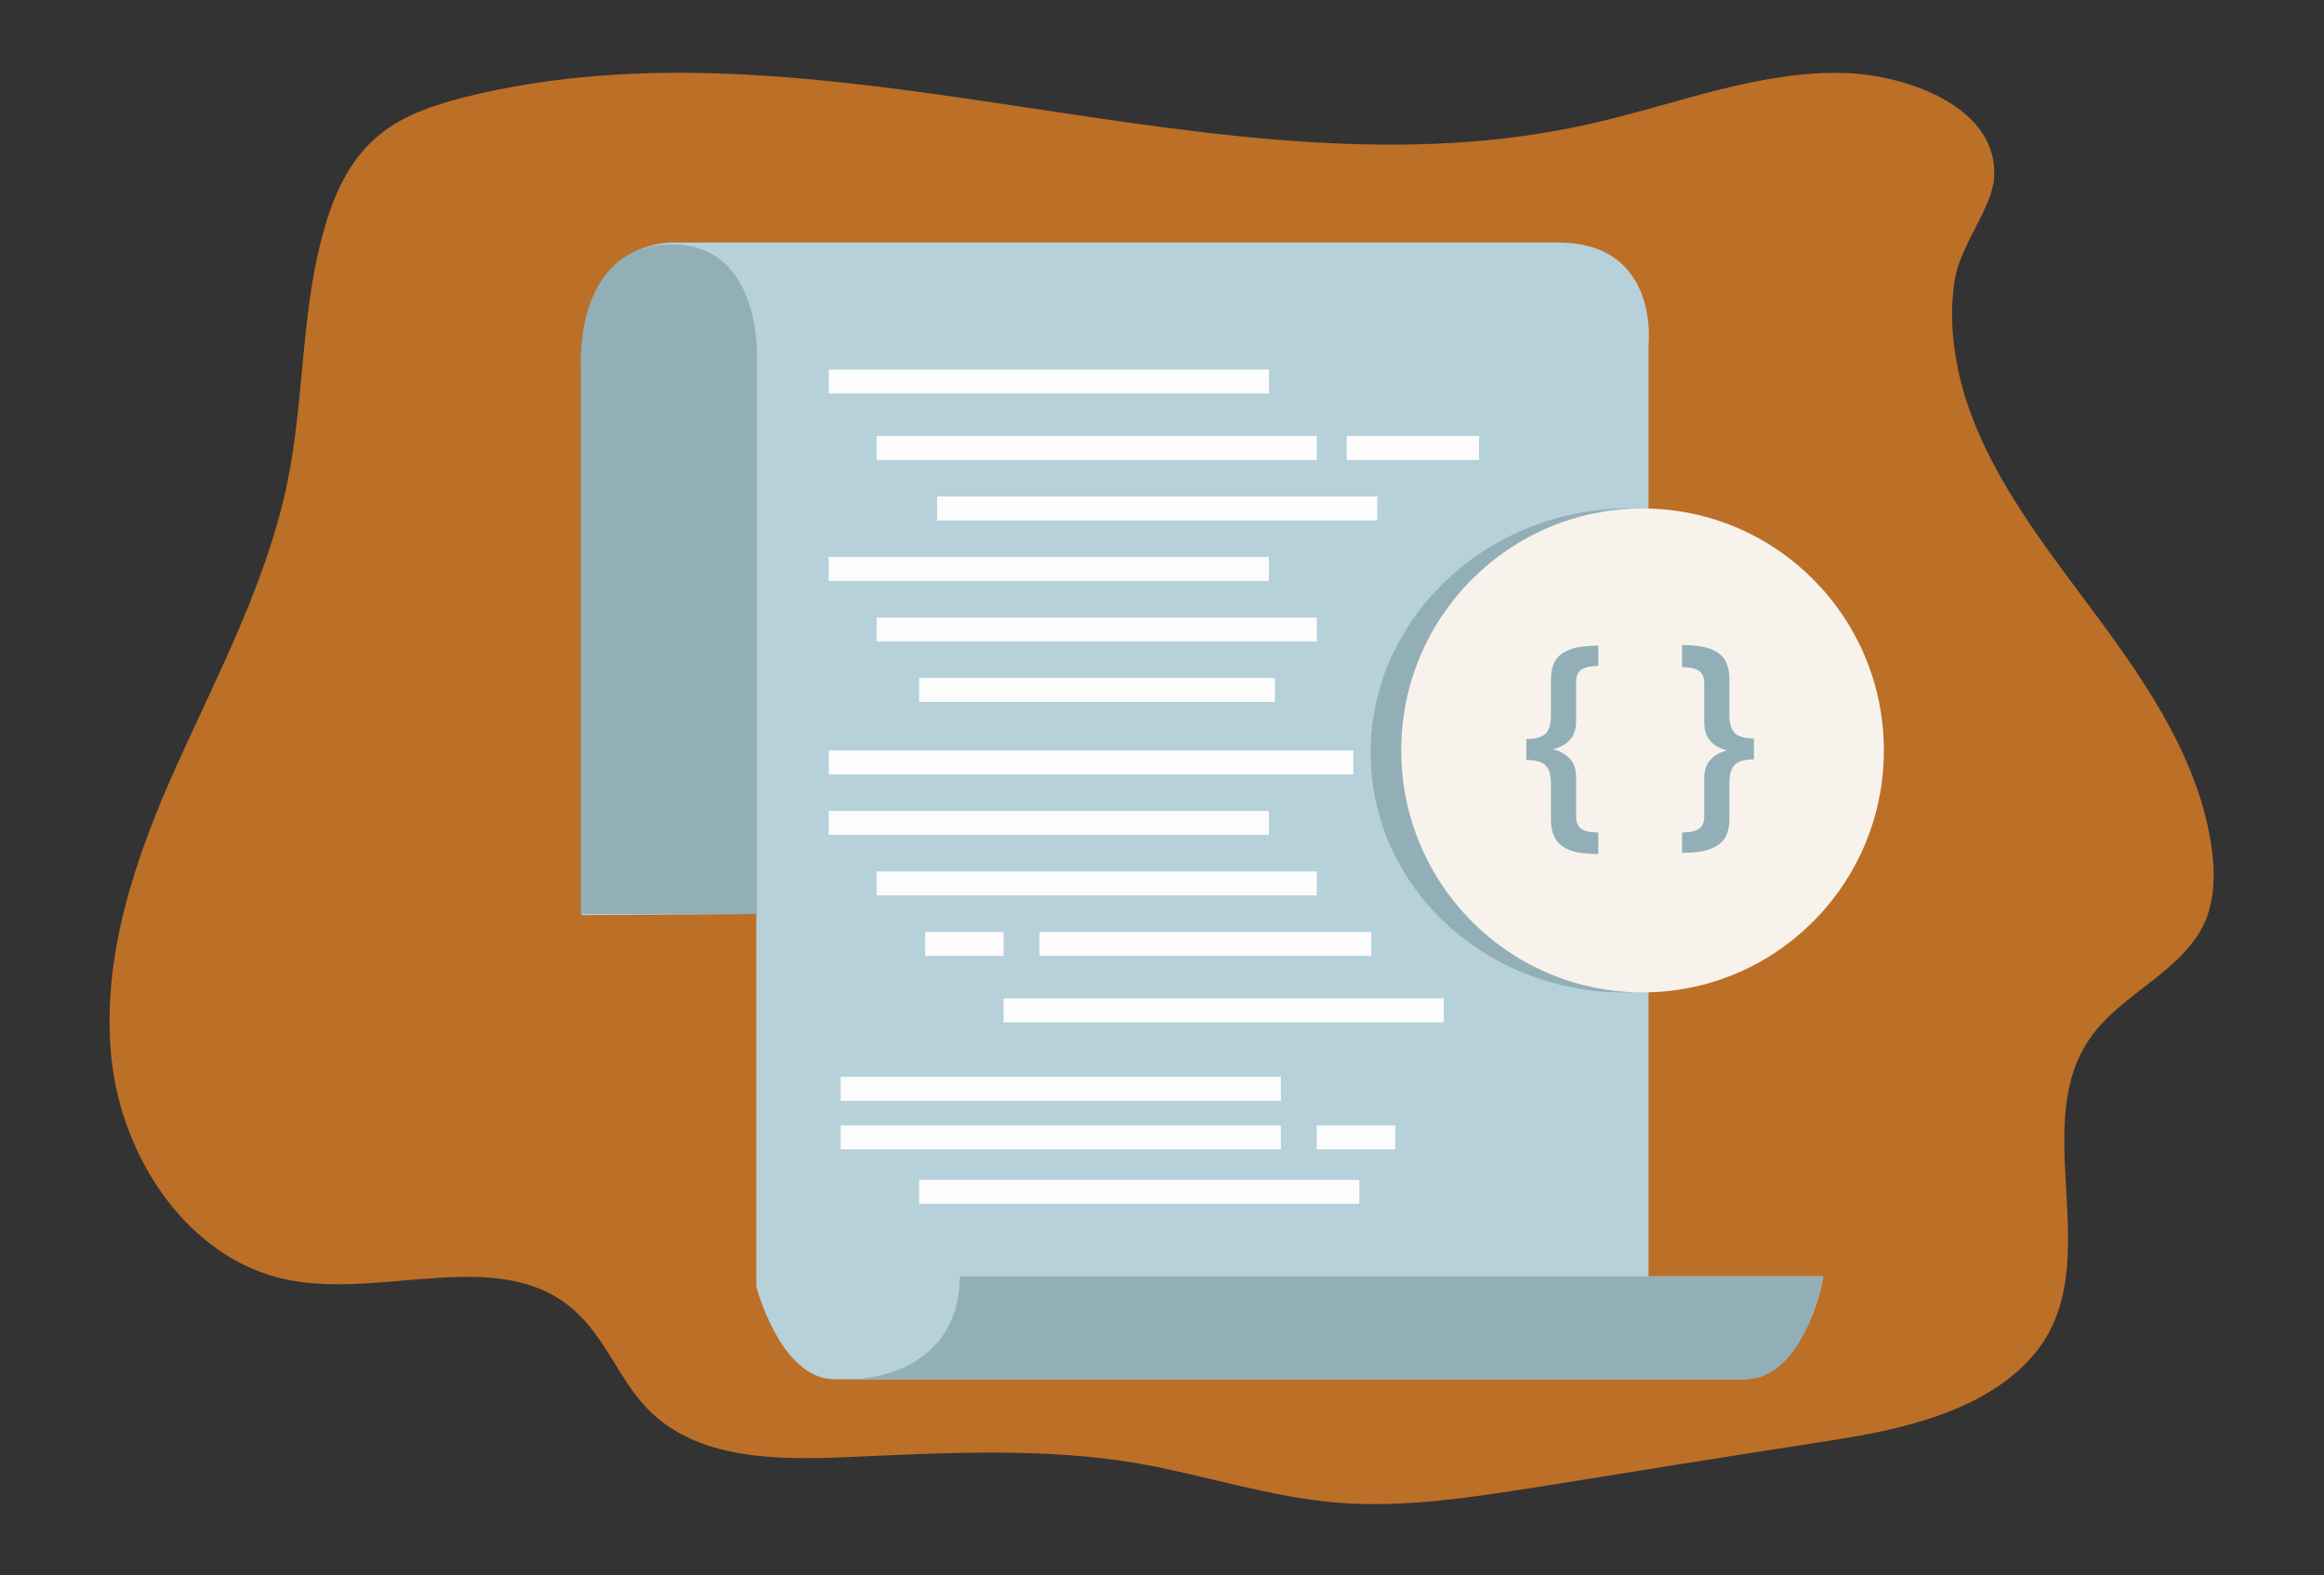 <?xml version="1.0" encoding="utf-8"?>
<!-- Generator: Adobe Illustrator 26.3.1, SVG Export Plug-In . SVG Version: 6.00 Build 0)  -->
<svg version="1.1" id="Layer_1" xmlns="http://www.w3.org/2000/svg" xmlns:xlink="http://www.w3.org/1999/xlink" x="0px" y="0px"
	 viewBox="0 0 388.1 263" style="enable-background:new 0 0 388.1 263;" xml:space="preserve">
<rect x="0" y="0" width="388.1" height="263" fill="#333333" stroke="none"/>
<style type="text/css">
	.st0{clip-path:url(#SVGID_00000158707911354053360910000002103387796657082244_);fill:#D9B154;}
	.st1{clip-path:url(#SVGID_00000158707911354053360910000002103387796657082244_);fill:#BAB5A8;}
	.st2{clip-path:url(#SVGID_00000158707911354053360910000002103387796657082244_);fill:#9B9891;}
	.st3{clip-path:url(#SVGID_00000158707911354053360910000002103387796657082244_);fill:#FFFFFF;}
	.st4{clip-path:url(#SVGID_00000158707911354053360910000002103387796657082244_);fill:#FCFCFC;}
	.st5{fill:#FFFFFF;}
	.st6{fill:#E2D8C7;}
	.st7{fill:#D9B154;}
	.st8{fill:#B6D1DA;}
	.st9{fill:#BC6F27;}
	.st10{fill:#BAB5A8;}
	.st11{fill:#AA410B;}
	.st12{clip-path:url(#SVGID_00000152966643809556486580000012055618581477586364_);}
	.st13{fill:#92AFB7;}
	.st14{fill:#F7F2EB;}
	.st15{fill:#FCFCFC;}
	.st16{fill:#9B9891;}
</style>
<g>
	<g>
		<defs>
			<path id="SVGID_00000029726437665863914510000002558438237278979734_" d="M328.3,66.7c4.4,13.6,13.6,25,22.1,36.5
				s16.8,23.9,18.9,38.1c0.6,4,0.6,8.4-0.9,12.2c-3.6,8.7-14.1,12.2-19.4,19.9c-9.6,13.8,1.2,34.4-6.9,49.2c-2.6,4.8-7.1,8.4-12,11
				c-8.3,4.3-17.6,5.9-26.8,7.3c-15.5,2.4-31.1,4.9-46.6,7.4c-11,1.7-22.1,3.5-33.3,2.6s-21.9-4.5-33-6.5
				c-16.2-2.8-32.7-1.8-49.1-1.1c-11.7,0.5-24.9,0.4-33.1-8c-4.8-4.9-7.1-12-12.4-16.6c-12.3-10.8-31.6-1.8-47.7-5
				c-16.5-3.3-27.8-20.2-29.5-37.1c-1.7-16.9,4-33.5,11-49S44.6,97,48,80.5c2.9-14.1,2.2-29,6.3-42.8c1.7-5.8,4.4-11.5,9.2-15.3
				c3.9-3.2,8.9-4.8,13.8-6.1c61.4-15.5,126.9,18.5,188.6,4.3c14.1-3.2,28-8.9,42.4-8.4c10.4,0.4,25.6,5.8,24.7,17.6
				c-0.4,5.1-5.8,11.3-6.6,17.2C325.4,53.4,326.3,60.3,328.3,66.7z"/>
		</defs>
		<clipPath id="SVGID_00000045609848033753084920000017645918193691615400_">
			<use xlink:href="#SVGID_00000029726437665863914510000002558438237278979734_"  style="overflow:visible;"/>
		</clipPath>
		<g style="clip-path:url(#SVGID_00000045609848033753084920000017645918193691615400_);">
			<rect x="-1.5" y="1.8" class="st9" width="384.5" height="266.9"/>
			<g>
				<path class="st8" d="M126.3,152.6v62.2c0,0,4,15.5,13.1,15.5c9.1,0,152.1,0,152.1,0s10-1,13-17.2h-29.2V57.7
					c0,0,2-17.2-15.1-17.2c-17.1,0-147.5,0-147.5,0s-15.6-1-15.6,20.2s0,92.1,0,92.1L126.3,152.6z"/>
				<path class="st13" d="M126.3,152.6H97V60.8c0,0-1-19.6,14.7-20c15.7-0.4,14.7,19.2,14.7,19.2v92.6H126.3z"/>
				<path class="st13" d="M304.5,213.1c0,0-3,17.2-13.1,17.2s-149,0-149,0s17.7,0,17.9-17.2H304.5z"/>
				
					<ellipse transform="matrix(0.996 -8.811136e-02 8.811136e-02 0.996 -9.985 24.432)" class="st13" cx="271.7" cy="125.3" rx="42.8" ry="40.4"/>
				<ellipse class="st14" cx="274.3" cy="125.3" rx="40.3" ry="40.4"/>
				<g>
					<path class="st13" d="M266.9,142.6c-1.9,0-3.4-0.2-4.6-0.6c-1.1-0.4-2-1-2.5-1.9c-0.5-0.8-0.8-1.9-0.8-3.2v-6.1
						c0-1.4-0.3-2.4-0.9-3c-0.6-0.6-1.7-0.9-3.2-0.9v-3.5c1.5,0,2.6-0.3,3.2-0.9c0.6-0.6,0.9-1.6,0.9-3v-6.1c0-1.3,0.3-2.4,0.8-3.2
						c0.5-0.8,1.4-1.4,2.5-1.8c1.1-0.4,2.7-0.6,4.6-0.6v3.4c-1.3,0-2.2,0.2-2.8,0.6c-0.6,0.4-0.9,1.1-0.9,2v6.6c0,1.3-0.3,2.3-1,3.1
						c-0.7,0.8-1.6,1.3-2.9,1.6c1.3,0.3,2.2,0.9,2.9,1.6c0.7,0.8,1,1.8,1,3.1v6.6c0,0.9,0.3,1.6,0.9,2s1.5,0.6,2.8,0.6V142.6z"/>
					<path class="st13" d="M280.9,107.7c1.9,0,3.4,0.2,4.6,0.6c1.1,0.4,2,1,2.5,1.8c0.5,0.8,0.8,1.9,0.8,3.2v6.1
						c0,1.4,0.3,2.4,0.9,3s1.7,0.9,3.2,0.9v3.5c-1.5,0-2.6,0.3-3.2,0.9c-0.6,0.6-0.9,1.6-0.9,3v6.1c0,1.3-0.3,2.4-0.8,3.2
						c-0.5,0.8-1.4,1.4-2.5,1.8c-1.1,0.4-2.7,0.6-4.6,0.6v-3.4c1.3,0,2.2-0.2,2.8-0.6c0.6-0.4,0.9-1.1,0.9-2V130
						c0-1.3,0.3-2.3,1-3.1c0.7-0.8,1.6-1.3,2.8-1.6c-1.2-0.3-2.2-0.9-2.8-1.6c-0.7-0.8-1-1.8-1-3.1v-6.6c0-0.9-0.3-1.6-0.9-2
						s-1.5-0.6-2.8-0.6V107.7z"/>
				</g>
				<rect x="138.4" y="61.7" class="st15" width="73.5" height="4"/>
				<rect x="146.4" y="72.8" class="st15" width="73.5" height="4"/>
				<rect x="138.4" y="93" class="st15" width="73.5" height="4"/>
				<rect x="146.4" y="103.1" class="st15" width="73.5" height="4"/>
				<rect x="153.5" y="113.2" class="st15" width="59.4" height="4"/>
				<rect x="156.5" y="82.9" class="st15" width="73.5" height="4"/>
				<rect x="224.9" y="72.8" class="st15" width="22.1" height="4"/>
				<rect x="154.5" y="155.6" class="st15" width="13.1" height="4"/>
				<rect x="219.9" y="187.9" class="st15" width="13.1" height="4"/>
				<rect x="138.4" y="125.3" class="st15" width="87.6" height="4"/>
				<rect x="138.4" y="135.4" class="st15" width="73.5" height="4"/>
				<rect x="146.4" y="145.5" class="st15" width="73.5" height="4"/>
				<rect x="167.6" y="166.7" class="st15" width="73.5" height="4"/>
				<rect x="140.4" y="179.8" class="st15" width="73.5" height="4"/>
				<rect x="140.4" y="187.9" class="st15" width="73.5" height="4"/>
				<rect x="153.5" y="197" class="st15" width="73.5" height="4"/>
				<rect x="173.6" y="155.6" class="st15" width="55.4" height="4"/>
			</g>
		</g>
	</g>
</g>
</svg>
